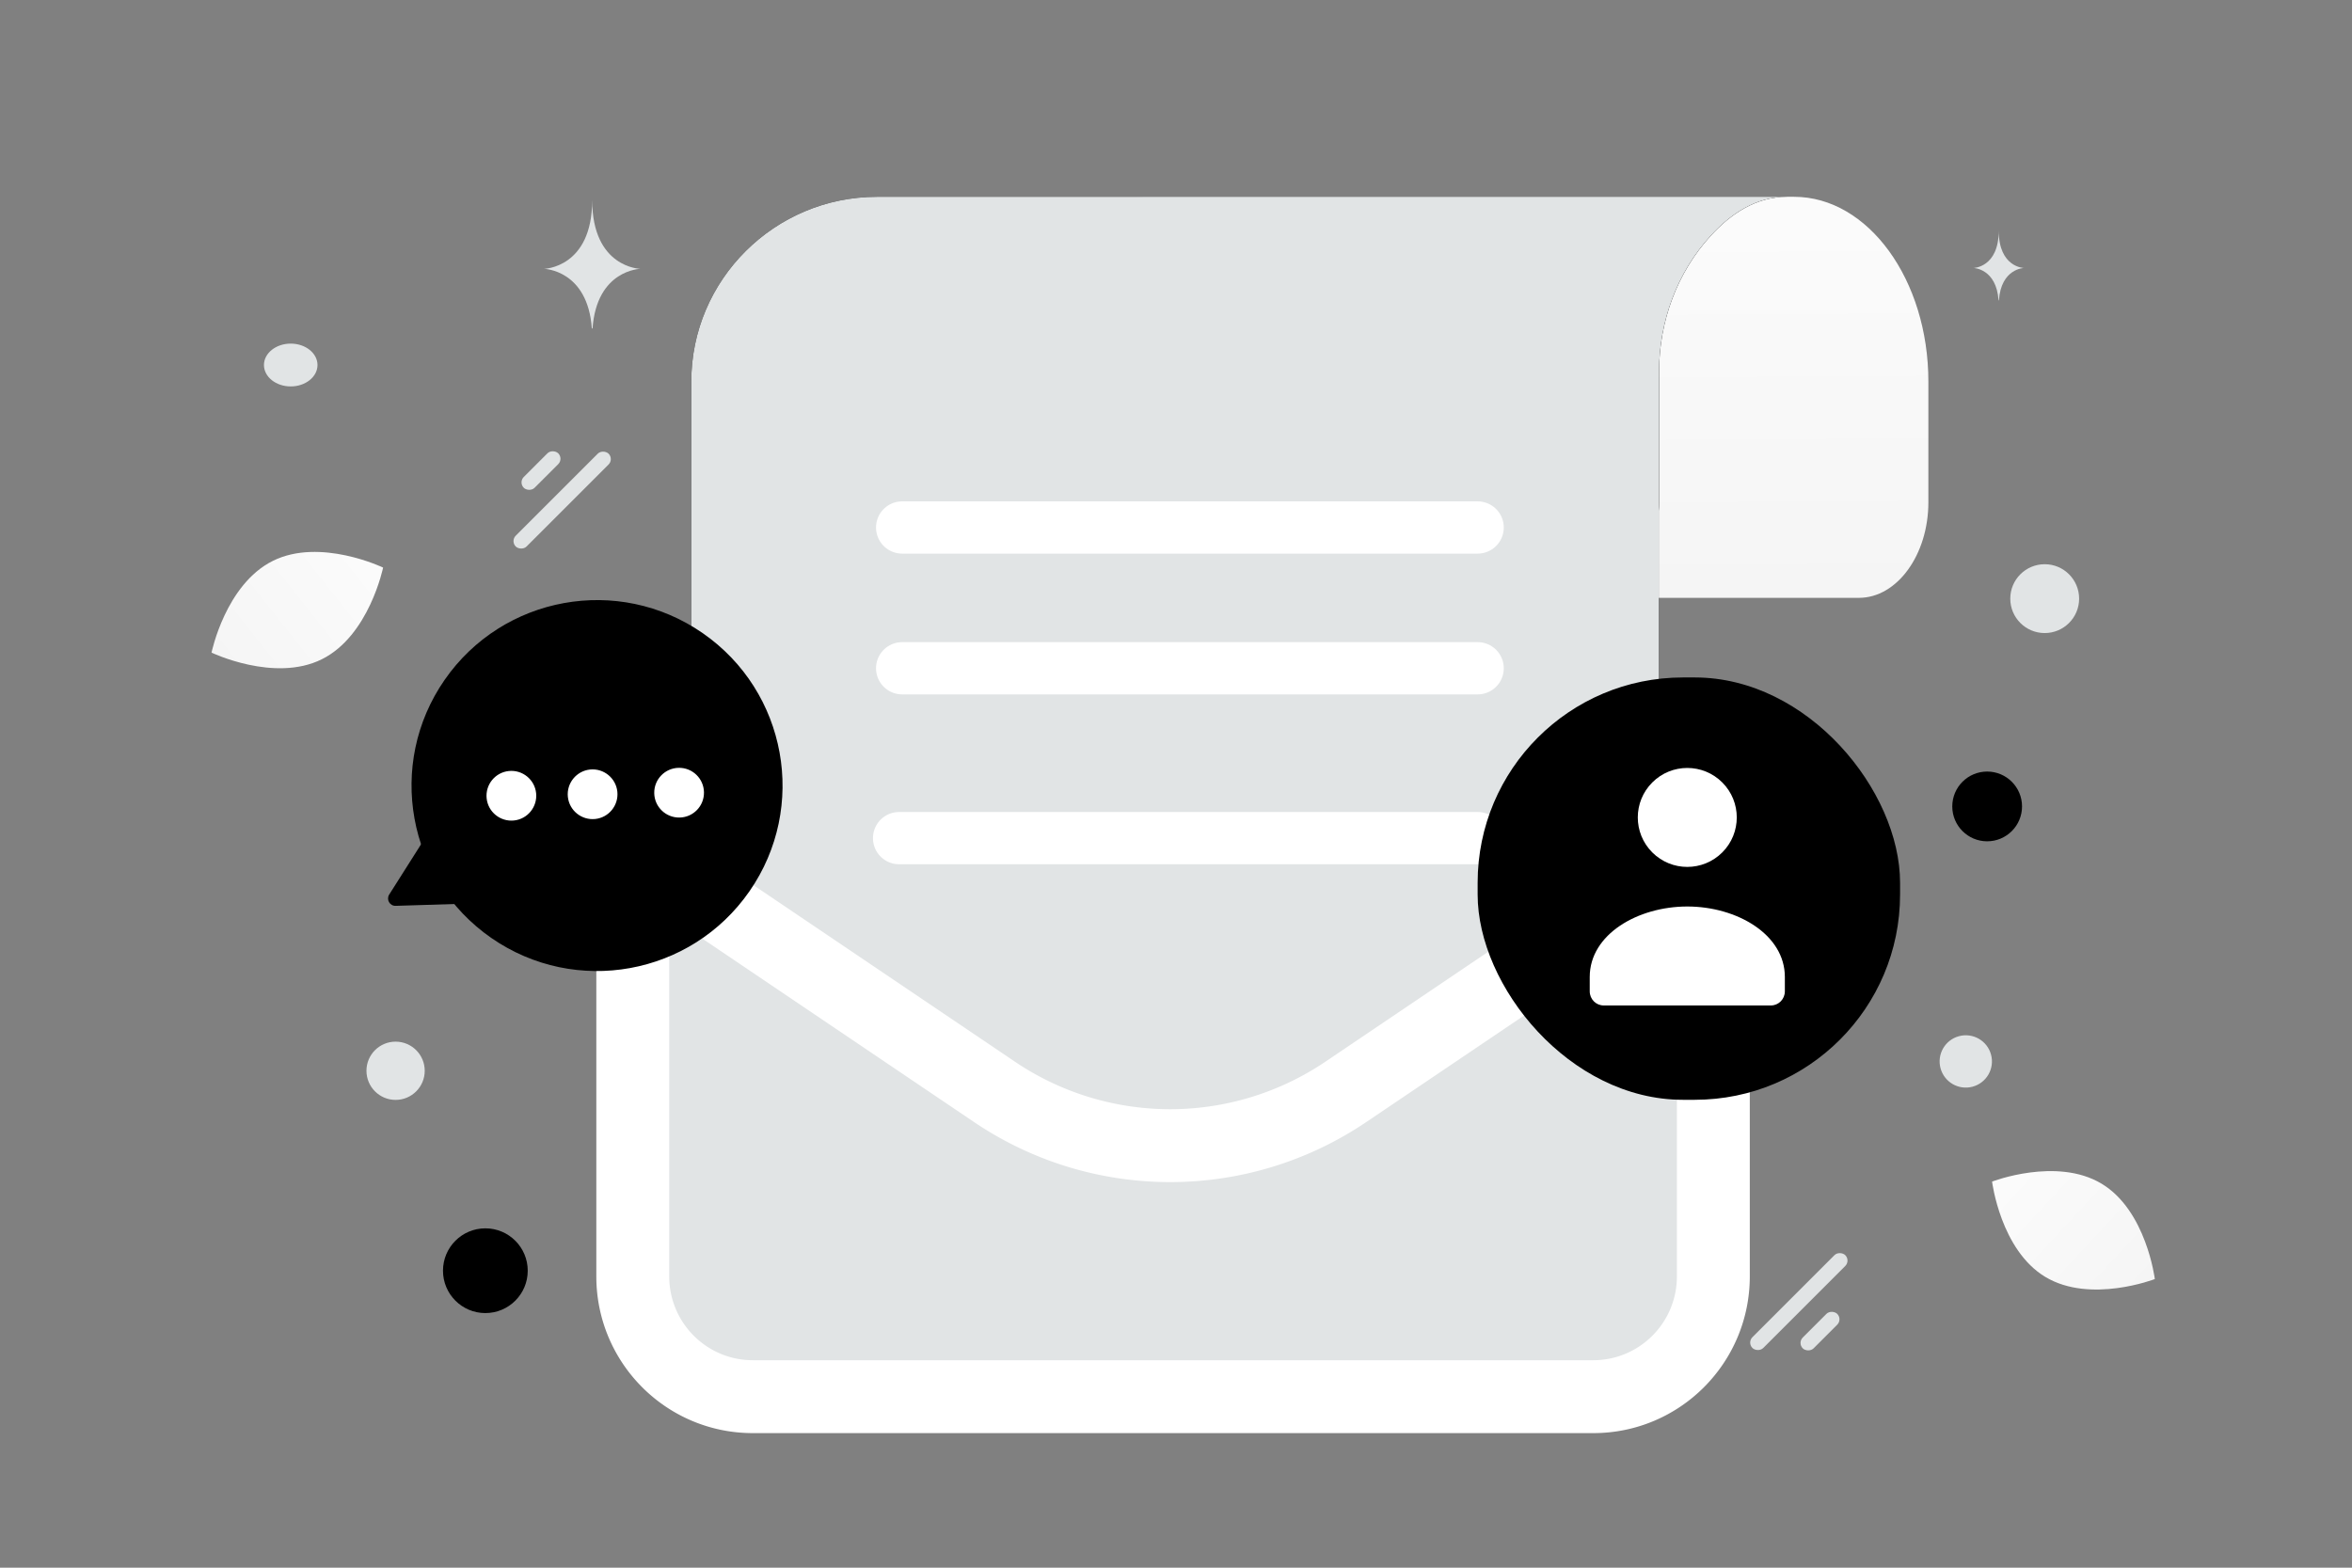 <svg width="900" height="600" viewBox="0 0 900 600" fill="none" xmlns="http://www.w3.org/2000/svg"><rect x="0" y="0" width="900" height="600" fill="#808080" stroke="none"/><path fill="transparent" d="M0 0h900v600H0z"/><path d="M254.755 395.936c11.76-20.988 37.515-23.872 78.776-19.883 31.032 3.005 59.33 5.33 90.365 22.25 21.721 11.835 38.915 27.847 51.465 43.398 13.599 16.847 32.581 36.074 23.276 55.176-12.788 26.24-86.738 48.34-158.547 12.2-78.881-39.712-96.839-92.629-85.335-113.141z" fill="url(#a)"/><path d="M104.414 214.659c18.123-8.99 42.176 2.569 42.176 2.569s-5.346 26.129-23.478 35.106c-18.122 8.99-42.165-2.557-42.165-2.557s5.345-26.129 23.467-35.118z" fill="url(#b)"/><path d="M804.135 453.006c-17.192-10.304-41.858-.779-41.858-.779s3.225 26.228 20.428 36.521c17.193 10.304 41.848.79 41.848.79s-3.225-26.228-20.418-36.532z" fill="url(#c)"/><circle cx="185.725" cy="486.336" r="16.215" fill="#000"/><circle cx="760.391" cy="308.643" r="13.348" fill="#000"/><circle r="15.201" transform="matrix(1 0 0 -1 720.595 141.366)" fill="#000"/><circle r="7.094" transform="matrix(1 0 0 -1 216.885 329.558)" fill="#000"/><circle r="13.174" transform="matrix(1 0 0 -1 782.411 229.115)" fill="#E1E4E5"/><circle r="11.148" transform="matrix(1 0 0 -1 151.375 409.817)" fill="#E1E4E5"/><circle r="10.01" transform="scale(-1 1) rotate(-75 -111.393 693.273)" fill="#E1E4E5"/><circle r="13.317" transform="matrix(1 0 0 -1 617.035 460.767)" fill="#E1E4E5"/><ellipse rx="10.244" ry="8.195" transform="matrix(1 0 0 -1 111.246 139.703)" fill="#E1E4E5"/><path d="M226.742 125.722h-.268c-1.587-22.484-18.309-22.83-18.309-22.83s18.439-.36 18.439-26.34c0 25.98 18.439 26.34 18.439 26.34s-16.714.346-18.301 22.83zm538.15-10.761h-.14c-.829-12.208-9.572-12.396-9.572-12.396s9.641-.195 9.641-14.3c0 14.105 9.64 14.3 9.64 14.3s-8.739.188-9.569 12.396z" fill="#E1E4E5"/><path d="M434.786 75.323h251.718c28.326 0 51.395 31.743 51.395 70.719v46.208c0 20.09-11.973 36.564-26.574 36.564H496.694c-14.601 0-26.574-16.474-26.574-36.564v-50.226c0-18.885-4.964-37.77-14.308-51.834-5.549-8.438-12.557-14.867-21.026-14.867z" fill="url(#d)"/><path fill-rule="evenodd" clip-rule="evenodd" d="M335.604 75.323h348.12c-11.711 0-21.404 6.43-29.077 14.867-12.923 14.064-19.789 32.949-19.789 51.834v50.226c0 1.103-.05 2.196-.147 3.276v274.488H264.526V146.042c0-38.976 31.905-70.719 71.078-70.719z" fill="#000"/><path fill-rule="evenodd" clip-rule="evenodd" d="M335.604 75.323h348.12c-11.711 0-21.404 6.43-29.077 14.867-12.923 14.064-19.789 32.949-19.789 51.834v50.226c0 1.103-.05 2.196-.147 3.276v274.488H264.526V146.042c0-38.976 31.905-70.719 71.078-70.719z" fill="#E1E4E5"/><path fill-rule="evenodd" clip-rule="evenodd" d="M242.135 324.429v164.08c0 25.435 20.56 46.036 45.945 46.036h321.592c25.385 0 45.945-20.601 45.945-46.036V322.931l-140.616 94.953c-40.659 27.456-93.81 27.456-134.469 0l-138.397-93.455z" fill="#E1E4E5"/><path d="m242.135 324.429 7.806-11.56a13.948 13.948 0 0 0-21.756 11.56h13.95zm413.482-1.498h13.949a13.949 13.949 0 0 0-21.755-11.56l7.806 11.56zm-140.616 94.953-7.806-11.561 7.806 11.561zm-134.469 0 7.806-11.561-7.806 11.561zm-152.347-93.455v164.08h27.899v-164.08h-27.899zm0 164.08c0 33.113 26.78 59.986 59.895 59.986v-27.899c-17.655 0-31.996-14.33-31.996-32.087h-27.899zm59.895 59.986h321.592v-27.899H288.08v27.899zm321.592 0c33.115 0 59.894-26.873 59.894-59.986h-27.898c0 17.757-14.341 32.087-31.996 32.087v27.899zm59.894-59.986V322.931h-27.898v165.578h27.898zm-21.755-177.138-140.616 94.952 15.613 23.121 140.616-94.953-15.613-23.12zm-140.616 94.952a106.107 106.107 0 0 1-118.857 0l-15.613 23.121c45.376 30.642 104.707 30.642 150.083 0l-15.613-23.121zm-118.857 0-138.397-93.454-15.613 23.121 138.397 93.454 15.613-23.121z" fill="#fff"/><path d="M344.041 320.776h221.383m-220.212-65.01h220.212m-220.212-53.881h220.212" stroke="#fff" stroke-width="20" stroke-linecap="round" stroke-linejoin="round"/><rect x="668.502" y="513.845" width="50.239" height="5.853" rx="2.927" transform="rotate(-45 668.502 513.845)" fill="#E1E4E5"/><rect x="687.764" y="513.983" width="18.654" height="5.853" rx="2.927" transform="rotate(-45 687.764 513.983)" fill="#E1E4E5"/><rect x="234.943" y="175.707" width="50.239" height="5.853" rx="2.927" transform="rotate(135 234.943 175.707)" fill="#E1E4E5"/><rect x="215.681" y="175.569" width="18.654" height="5.853" rx="2.927" transform="rotate(135 215.681 175.569)" fill="#E1E4E5"/><path d="M170.124 260.222c22.333-32.219 66.556-40.232 98.775-17.899 32.219 22.334 40.232 66.557 17.899 98.775-22.334 32.219-66.557 40.233-98.775 17.899-32.219-22.333-40.233-66.556-17.899-98.775z" fill="#000"/><path d="M186.806 341.495c1.009 1.843-.282 4.102-2.382 4.168l-33.026 1.03c-2.258.07-3.676-2.414-2.467-4.322l18.016-28.439c1.148-1.812 3.819-1.727 4.849.154l15.01 27.409z" fill="#000"/><path d="M250.348 303.561c.092 5.26 4.43 9.431 9.69 9.339 5.26-.092 9.431-4.429 9.338-9.689-.092-5.26-4.429-9.431-9.689-9.339-5.26.111-9.431 4.429-9.339 9.689zm-33.054 1.402c.535 5.223 5.223 9.025 10.446 8.49 5.223-.535 9.025-5.223 8.49-10.446-.536-5.223-5.224-9.025-10.447-8.49-5.223.554-9.025 5.223-8.489 10.446zm-31.081.573c.536 5.223 5.223 9.025 10.446 8.489 5.223-.535 9.025-5.223 8.49-10.446-.535-5.223-5.223-9.025-10.446-8.49-5.223.536-9.025 5.205-8.49 10.447z" fill="#fff"/><rect x="565.424" y="259.281" width="161.645" height="161.645" rx="78.573" fill="#000"/><path fill-rule="evenodd" clip-rule="evenodd" d="M682.98 374.008v5.404c0 2.983-2.39 5.404-5.334 5.404h-63.999c-2.943 0-5.333-2.421-5.333-5.404v-5.491c0-16.353 18.443-26.978 37.333-26.978 18.89 0 37.333 10.63 37.333 26.978m-23.947-74.456c7.395 7.395 7.395 19.386 0 26.781-7.396 7.395-19.386 7.395-26.781 0-7.396-7.395-7.396-19.386 0-26.781 7.395-7.395 19.385-7.395 26.781 0z" fill="#fff"/><defs><linearGradient id="a" x1="333.977" y1="259.916" x2="438.795" y2="730.923" gradientUnits="userSpaceOnUse"><stop stop-color="#fff"/><stop offset="1" stop-color="#EEE"/></linearGradient><linearGradient id="b" x1="174.006" y1="186.618" x2="24.533" y2="304.851" gradientUnits="userSpaceOnUse"><stop stop-color="#fff"/><stop offset="1" stop-color="#EEE"/></linearGradient><linearGradient id="c" x1="737.605" y1="419.838" x2="875.942" y2="548.371" gradientUnits="userSpaceOnUse"><stop stop-color="#fff"/><stop offset="1" stop-color="#EEE"/></linearGradient><linearGradient id="d" x1="579.88" y1="-10.732" x2="582.277" y2="395.827" gradientUnits="userSpaceOnUse"><stop stop-color="#fff"/><stop offset="1" stop-color="#EEE"/></linearGradient></defs></svg>